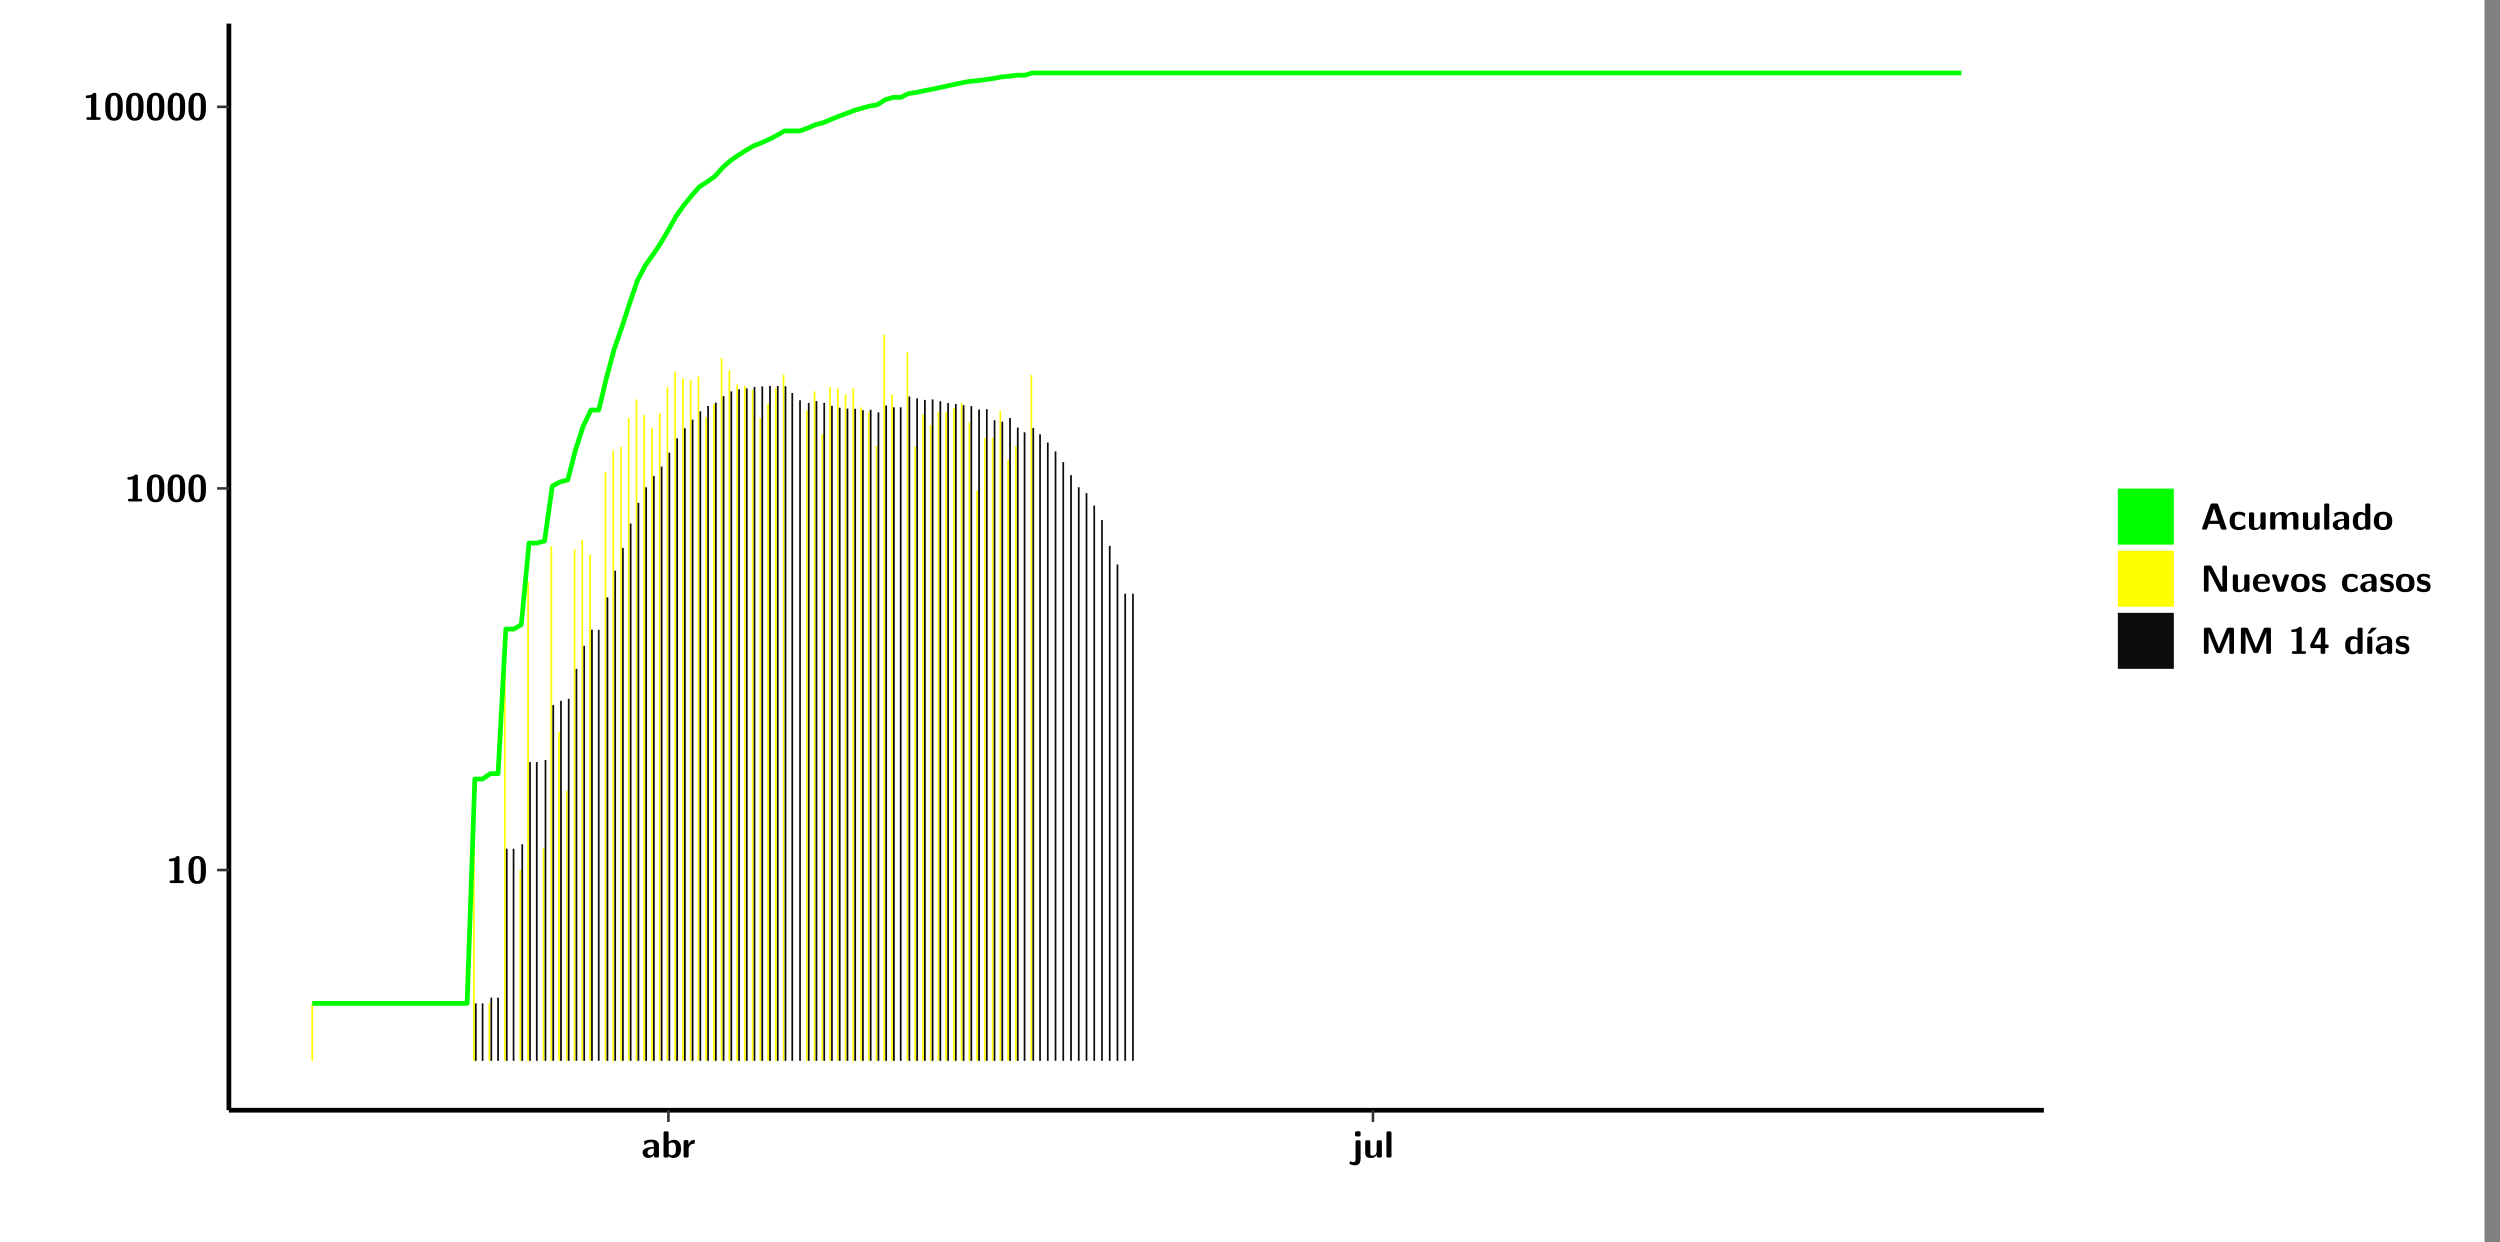 <?xml version="1.0" encoding="UTF-8"?>
<svg xmlns="http://www.w3.org/2000/svg" xmlns:xlink="http://www.w3.org/1999/xlink" width="579.653pt" height="288pt" viewBox="0 0 579.653 288" version="1.1">
<rect x="0" y="0" width="579.653" height="288" fill="#808080" stroke="none"/>
<defs>
<g>
<symbol overflow="visible" id="glyph0-0">
<path style="stroke:none;" d=""/>
</symbol>
<symbol overflow="visible" id="glyph0-1">
<path style="stroke:none;" d="M 3.109 -5.859 C 3.109 -6.016 3.109 -6.281 2.719 -6.281 C 2.547 -6.281 2.516 -6.266 2.406 -6.156 C 2.25 -6.016 1.922 -5.688 1.047 -5.672 C 0.891 -5.672 0.672 -5.609 0.672 -5.359 C 0.672 -5.047 0.969 -5.047 1.094 -5.047 C 1.344 -5.047 1.656 -5.078 1.906 -5.156 L 1.906 -0.625 L 1.234 -0.625 C 1.109 -0.625 0.812 -0.625 0.812 -0.312 C 0.812 0 1.109 0 1.234 0 L 3.719 0 C 3.828 0 4.141 0 4.141 -0.312 C 4.141 -0.625 3.828 -0.625 3.719 -0.625 L 3.109 -0.625 Z M 3.109 -5.859 "/>
</symbol>
<symbol overflow="visible" id="glyph0-2">
<path style="stroke:none;" d="M 4.438 -3 C 4.438 -4.203 4.438 -6.281 2.406 -6.281 C 0.375 -6.281 0.375 -4.219 0.375 -3 C 0.375 -1.812 0.375 0.188 2.406 0.188 C 4.438 0.188 4.438 -1.781 4.438 -3 Z M 2.406 -0.438 C 1.75 -0.438 1.656 -1.25 1.625 -1.484 C 1.562 -1.953 1.562 -2.766 1.562 -3.125 C 1.562 -3.641 1.562 -4.203 1.625 -4.641 C 1.641 -4.875 1.734 -5.641 2.406 -5.641 C 3.047 -5.641 3.156 -4.906 3.188 -4.734 C 3.25 -4.281 3.25 -3.594 3.25 -3.125 C 3.25 -2.625 3.25 -1.953 3.188 -1.469 C 3.156 -1.234 3.062 -0.438 2.406 -0.438 Z M 2.406 -0.438 "/>
</symbol>
<symbol overflow="visible" id="glyph0-3">
<path style="stroke:none;" d="M 4.062 -2.766 C 4.062 -4.156 2.734 -4.156 2.297 -4.156 C 1.891 -4.156 1.453 -4.125 0.859 -3.891 C 0.672 -3.797 0.625 -3.781 0.625 -3.688 C 0.625 -3.625 0.688 -3.109 0.688 -3.047 C 0.703 -2.984 0.75 -2.938 0.812 -2.938 C 0.844 -2.938 0.875 -2.969 0.906 -3 C 1.281 -3.391 1.719 -3.578 2.266 -3.578 C 2.734 -3.578 2.875 -3.297 2.875 -2.781 L 2.875 -2.469 C 2.562 -2.469 0.266 -2.453 0.266 -1.172 C 0.266 -0.547 0.766 0.094 1.531 0.094 C 1.828 0.094 2.484 0.016 2.906 -0.594 L 2.906 -0.422 C 2.906 -0.141 2.969 0 3.328 0 L 3.641 0 C 3.984 0 4.062 -0.109 4.062 -0.422 Z M 2.875 -1.344 C 2.875 -0.531 2.047 -0.531 2.016 -0.531 C 1.641 -0.531 1.406 -0.844 1.406 -1.188 C 1.406 -2.047 2.625 -2.109 2.875 -2.109 Z M 2.875 -1.344 "/>
</symbol>
<symbol overflow="visible" id="glyph0-4">
<path style="stroke:none;" d="M 1.703 -5.656 C 1.703 -5.938 1.641 -6.078 1.281 -6.078 L 0.953 -6.078 C 0.641 -6.078 0.531 -5.984 0.531 -5.656 L 0.531 -0.422 C 0.531 -0.109 0.625 0 0.953 0 L 1.312 0 C 1.453 0 1.719 0 1.734 -0.344 C 2.125 0.094 2.578 0.094 2.719 0.094 C 4.578 0.094 4.578 -1.594 4.578 -2.031 C 4.578 -2.453 4.578 -4.109 2.938 -4.109 C 2.219 -4.109 1.781 -3.703 1.703 -3.625 Z M 1.734 -3.172 C 1.844 -3.281 2.109 -3.484 2.5 -3.484 C 3.391 -3.484 3.391 -2.672 3.391 -2.016 C 3.391 -1.375 3.391 -0.531 2.406 -0.531 C 2.047 -0.531 1.828 -0.75 1.734 -0.875 Z M 1.734 -3.172 "/>
</symbol>
<symbol overflow="visible" id="glyph0-5">
<path style="stroke:none;" d="M 1.703 -2.016 C 1.703 -2.844 2.391 -3.188 2.938 -3.219 C 3.109 -3.234 3.125 -3.234 3.125 -3.469 L 3.125 -3.875 C 3.125 -4.047 3.125 -4.109 2.969 -4.109 C 2.719 -4.109 2.078 -4.031 1.672 -3.078 L 1.656 -3.078 L 1.656 -3.641 C 1.656 -3.922 1.594 -4.062 1.234 -4.062 L 0.953 -4.062 C 0.641 -4.062 0.531 -3.969 0.531 -3.641 L 0.531 -0.422 C 0.531 -0.109 0.625 0 0.953 0 L 1.281 0 C 1.609 0 1.703 -0.109 1.703 -0.422 Z M 1.703 -2.016 "/>
</symbol>
<symbol overflow="visible" id="glyph0-6">
<path style="stroke:none;" d="M 1.969 -5.672 C 1.969 -5.953 1.906 -6.094 1.547 -6.094 L 1.094 -6.094 C 0.766 -6.094 0.672 -5.984 0.672 -5.672 L 0.672 -5.312 C 0.672 -5.031 0.734 -4.891 1.094 -4.891 L 1.547 -4.891 C 1.875 -4.891 1.969 -5 1.969 -5.312 Z M 0.797 0.484 C 0.797 0.703 0.797 1.062 0.25 1.062 C 0.156 1.062 -0.094 1.031 -0.266 0.922 C -0.359 0.875 -0.375 0.875 -0.406 0.875 C -0.484 0.875 -0.5 0.922 -0.547 1.094 C -0.609 1.281 -0.625 1.359 -0.625 1.391 C -0.625 1.547 0.109 1.797 0.656 1.797 C 1.625 1.797 1.969 1.141 1.969 0.281 L 1.969 -3.594 C 1.969 -3.875 1.906 -4.016 1.547 -4.016 L 1.219 -4.016 C 0.891 -4.016 0.797 -3.906 0.797 -3.594 Z M 0.797 0.484 "/>
</symbol>
<symbol overflow="visible" id="glyph0-7">
<path style="stroke:none;" d="M 4.391 -3.594 C 4.391 -3.875 4.328 -4.016 3.969 -4.016 L 3.609 -4.016 C 3.281 -4.016 3.188 -3.906 3.188 -3.594 L 3.188 -1.516 C 3.188 -0.938 2.891 -0.438 2.266 -0.438 C 1.766 -0.438 1.719 -0.562 1.719 -1.031 L 1.719 -3.594 C 1.719 -3.875 1.656 -4.016 1.297 -4.016 L 0.953 -4.016 C 0.625 -4.016 0.531 -3.922 0.531 -3.594 L 0.531 -1.109 C 0.531 -0.172 1.031 0.094 1.953 0.094 C 2.188 0.094 2.812 0.094 3.219 -0.656 L 3.219 -0.422 C 3.219 -0.141 3.281 0 3.641 0 L 3.969 0 C 4.297 0 4.391 -0.109 4.391 -0.422 Z M 4.391 -3.594 "/>
</symbol>
<symbol overflow="visible" id="glyph0-8">
<path style="stroke:none;" d="M 1.703 -5.656 C 1.703 -5.938 1.641 -6.078 1.281 -6.078 L 0.953 -6.078 C 0.641 -6.078 0.531 -5.984 0.531 -5.656 L 0.531 -0.422 C 0.531 -0.109 0.625 0 0.953 0 L 1.281 0 C 1.609 0 1.703 -0.109 1.703 -0.422 Z M 1.703 -5.656 "/>
</symbol>
<symbol overflow="visible" id="glyph0-9">
<path style="stroke:none;" d="M 4.156 -5.703 C 4.031 -6.078 3.766 -6.078 3.594 -6.078 L 2.828 -6.078 C 2.641 -6.078 2.391 -6.078 2.266 -5.703 L 0.406 -0.406 C 0.375 -0.297 0.375 -0.281 0.375 -0.234 C 0.375 0 0.594 0 0.703 0 L 1.031 0 C 1.188 0 1.453 0 1.578 -0.344 L 1.922 -1.328 L 4.344 -1.328 L 4.641 -0.484 C 4.75 -0.172 4.812 0 5.234 0 L 5.703 0 C 5.828 0 6.047 0 6.047 -0.234 C 6.047 -0.281 6.047 -0.297 6 -0.406 Z M 2.812 -3.938 C 2.938 -4.328 3.062 -4.656 3.125 -4.969 L 3.141 -4.969 C 3.188 -4.766 3.188 -4.75 3.25 -4.547 L 4.078 -2.078 L 2.188 -2.078 Z M 2.812 -3.938 "/>
</symbol>
<symbol overflow="visible" id="glyph0-10">
<path style="stroke:none;" d="M 4 -0.438 C 4 -0.531 3.969 -0.938 3.953 -1.047 C 3.953 -1.078 3.938 -1.172 3.844 -1.172 C 3.812 -1.172 3.797 -1.172 3.703 -1.078 C 3.562 -0.953 3.141 -0.594 2.422 -0.594 C 1.516 -0.594 1.516 -1.469 1.516 -2.031 C 1.516 -2.75 1.562 -3.484 2.453 -3.484 C 3.031 -3.484 3.266 -3.344 3.578 -3.078 C 3.688 -2.984 3.703 -2.984 3.734 -2.984 C 3.828 -2.984 3.844 -3.062 3.844 -3.094 C 3.859 -3.172 3.953 -3.656 3.953 -3.703 C 3.953 -3.781 3.891 -3.812 3.75 -3.891 C 3.328 -4.078 3.062 -4.156 2.453 -4.156 C 1.141 -4.156 0.328 -3.547 0.328 -2.016 C 0.328 -0.562 1.078 0.094 2.406 0.094 C 2.641 0.094 3.172 0.094 3.75 -0.203 C 4 -0.344 4 -0.344 4 -0.438 Z M 4 -0.438 "/>
</symbol>
<symbol overflow="visible" id="glyph0-11">
<path style="stroke:none;" d="M 7.062 -2.844 C 7.062 -3.75 6.672 -4.109 5.781 -4.109 C 5.156 -4.109 4.688 -3.828 4.359 -3.25 C 4.219 -4.078 3.484 -4.109 3.109 -4.109 C 2.938 -4.109 2.578 -4.109 2.188 -3.828 C 1.906 -3.625 1.734 -3.344 1.672 -3.203 L 1.672 -3.641 C 1.672 -3.922 1.609 -4.062 1.25 -4.062 L 0.953 -4.062 C 0.625 -4.062 0.531 -3.969 0.531 -3.641 L 0.531 -0.422 C 0.531 -0.109 0.625 0 0.953 0 L 1.297 0 C 1.625 0 1.719 -0.109 1.719 -0.422 L 1.719 -2.359 C 1.719 -3.141 2.25 -3.484 2.688 -3.484 C 3.109 -3.484 3.203 -3.297 3.203 -2.828 L 3.203 -0.422 C 3.203 -0.109 3.297 0 3.625 0 L 3.969 0 C 4.297 0 4.391 -0.109 4.391 -0.422 L 4.391 -2.359 C 4.391 -3.141 4.922 -3.484 5.359 -3.484 C 5.781 -3.484 5.875 -3.297 5.875 -2.828 L 5.875 -0.422 C 5.875 -0.109 5.969 0 6.297 0 L 6.641 0 C 6.984 0 7.062 -0.109 7.062 -0.422 Z M 7.062 -2.844 "/>
</symbol>
<symbol overflow="visible" id="glyph0-12">
<path style="stroke:none;" d="M 4.375 -5.656 C 4.375 -5.938 4.312 -6.078 3.953 -6.078 L 3.625 -6.078 C 3.297 -6.078 3.203 -5.969 3.203 -5.656 L 3.203 -3.672 C 2.812 -4.047 2.375 -4.109 2.109 -4.109 C 0.328 -4.109 0.328 -2.422 0.328 -2 C 0.328 -1.594 0.328 0.094 2.062 0.094 C 2.422 0.094 2.812 -0.016 3.188 -0.406 C 3.188 -0.094 3.297 0 3.609 0 L 3.953 0 C 4.281 0 4.375 -0.109 4.375 -0.422 Z M 3.188 -1.094 C 3.188 -0.953 3.188 -0.875 2.922 -0.688 C 2.703 -0.547 2.5 -0.531 2.406 -0.531 C 1.516 -0.531 1.516 -1.344 1.516 -2 C 1.516 -2.656 1.516 -3.484 2.5 -3.484 C 2.75 -3.484 2.984 -3.391 3.188 -3.203 Z M 3.188 -1.094 "/>
</symbol>
<symbol overflow="visible" id="glyph0-13">
<path style="stroke:none;" d="M 4.547 -1.969 C 4.547 -3.406 3.844 -4.156 2.406 -4.156 C 0.953 -4.156 0.266 -3.391 0.266 -1.969 C 0.266 -0.547 1.031 0.094 2.406 0.094 C 3.781 0.094 4.547 -0.531 4.547 -1.969 Z M 2.406 -0.594 C 1.469 -0.594 1.469 -1.375 1.469 -2.078 C 1.469 -2.75 1.469 -3.531 2.406 -3.531 C 3.344 -3.531 3.344 -2.766 3.344 -2.078 C 3.344 -1.391 3.344 -0.594 2.406 -0.594 Z M 2.406 -0.594 "/>
</symbol>
<symbol overflow="visible" id="glyph0-14">
<path style="stroke:none;" d="M 2.656 -5.734 C 2.469 -6.078 2.203 -6.078 2.031 -6.078 L 1.219 -6.078 C 0.906 -6.078 0.797 -5.984 0.797 -5.656 L 0.797 -0.422 C 0.797 -0.109 0.891 0 1.219 0 L 1.453 0 C 1.781 0 1.875 -0.109 1.875 -0.422 L 1.875 -5.016 L 1.891 -5.016 L 4.297 -0.344 C 4.484 0 4.75 0 4.922 0 L 5.734 0 C 6.062 0 6.156 -0.109 6.156 -0.422 L 6.156 -5.656 C 6.156 -5.938 6.094 -6.078 5.734 -6.078 L 5.5 -6.078 C 5.156 -6.078 5.078 -5.969 5.078 -5.656 L 5.078 -1.062 L 5.062 -1.062 Z M 2.656 -5.734 "/>
</symbol>
<symbol overflow="visible" id="glyph0-15">
<path style="stroke:none;" d="M 3.781 -1.875 C 3.984 -1.875 4.203 -1.891 4.203 -2.281 C 4.203 -3.406 3.672 -4.156 2.359 -4.156 C 0.969 -4.156 0.266 -3.375 0.266 -2.047 C 0.266 -0.609 1.109 0.094 2.484 0.094 C 2.812 0.094 3.312 0.047 3.891 -0.234 C 4.078 -0.328 4.141 -0.359 4.141 -0.469 C 4.141 -0.531 4.125 -0.781 4.109 -0.844 C 4.078 -1.125 4.062 -1.125 3.984 -1.125 C 3.953 -1.125 3.938 -1.125 3.844 -1.047 C 3.328 -0.594 2.797 -0.531 2.516 -0.531 C 1.531 -0.531 1.422 -1.312 1.391 -1.875 Z M 1.406 -2.344 C 1.422 -2.875 1.609 -3.531 2.359 -3.531 C 3.062 -3.531 3.203 -3.031 3.219 -2.344 Z M 1.406 -2.344 "/>
</symbol>
<symbol overflow="visible" id="glyph0-16">
<path style="stroke:none;" d="M 4.109 -3.609 C 4.141 -3.719 4.141 -3.75 4.141 -3.766 C 4.141 -4.016 3.922 -4.016 3.797 -4.016 L 3.609 -4.016 C 3.25 -4.016 3.141 -3.891 3.062 -3.641 L 2.203 -0.984 L 1.328 -3.641 C 1.266 -3.828 1.203 -4.016 0.781 -4.016 L 0.578 -4.016 C 0.453 -4.016 0.234 -4.016 0.234 -3.766 C 0.234 -3.75 0.234 -3.719 0.266 -3.609 L 1.312 -0.375 C 1.438 0 1.703 0 1.859 0 L 2.5 0 C 2.672 0 2.938 0 3.062 -0.375 Z M 4.109 -3.609 "/>
</symbol>
<symbol overflow="visible" id="glyph0-17">
<path style="stroke:none;" d="M 3.469 -1.234 C 3.469 -1.734 3.203 -2.031 3.047 -2.172 C 2.703 -2.484 2.391 -2.547 2.031 -2.609 C 1.547 -2.703 1.188 -2.766 1.188 -3.109 C 1.188 -3.469 1.484 -3.547 1.828 -3.547 C 2.406 -3.547 2.719 -3.328 2.953 -3.125 C 3.047 -3.047 3.062 -3.047 3.094 -3.047 C 3.188 -3.047 3.203 -3.125 3.203 -3.156 C 3.219 -3.219 3.312 -3.719 3.312 -3.766 C 3.312 -3.906 2.844 -4.031 2.75 -4.062 C 2.406 -4.156 2.125 -4.156 1.891 -4.156 C 1.5 -4.156 0.328 -4.156 0.328 -2.906 C 0.328 -2.484 0.516 -2.219 0.75 -2 C 1.062 -1.734 1.406 -1.672 1.906 -1.562 C 2.156 -1.531 2.609 -1.453 2.609 -1.062 C 2.609 -0.656 2.266 -0.594 1.922 -0.594 C 1.531 -0.594 1.047 -0.703 0.625 -1.188 C 0.594 -1.234 0.562 -1.266 0.516 -1.266 C 0.422 -1.266 0.406 -1.188 0.391 -1.125 C 0.375 -1.016 0.266 -0.516 0.266 -0.422 C 0.266 -0.266 0.922 -0.062 0.922 -0.047 C 1.406 0.094 1.766 0.094 1.922 0.094 C 2.359 0.094 3.469 0.062 3.469 -1.234 Z M 3.469 -1.234 "/>
</symbol>
<symbol overflow="visible" id="glyph0-18">
<path style="stroke:none;" d="M 4.859 -2.859 C 4.688 -2.422 4.359 -1.609 4.281 -1.312 C 4.203 -1.625 3.844 -2.484 3.656 -2.953 L 2.531 -5.719 C 2.391 -6.078 2.109 -6.078 1.953 -6.078 L 1.219 -6.078 C 0.906 -6.078 0.797 -5.984 0.797 -5.656 L 0.797 -0.422 C 0.797 -0.109 0.891 0 1.219 0 L 1.453 0 C 1.781 0 1.875 -0.109 1.875 -0.422 L 1.875 -4.953 L 1.891 -4.953 C 1.984 -4.562 2.375 -3.578 2.578 -3.062 L 3.609 -0.562 C 3.766 -0.188 3.969 -0.188 4.266 -0.188 C 4.562 -0.188 4.781 -0.188 4.938 -0.562 L 6.062 -3.328 C 6.141 -3.531 6.625 -4.719 6.672 -4.953 L 6.688 -4.953 L 6.688 -0.422 C 6.688 -0.141 6.75 0 7.109 0 L 7.344 0 C 7.672 0 7.766 -0.109 7.766 -0.422 L 7.766 -5.656 C 7.766 -5.938 7.703 -6.078 7.344 -6.078 L 6.609 -6.078 C 6.391 -6.078 6.172 -6.062 6.016 -5.703 Z M 4.859 -2.859 "/>
</symbol>
<symbol overflow="visible" id="glyph0-19">
<path style="stroke:none;" d="M 0.344 -2.297 C 0.266 -2.172 0.266 -2.141 0.266 -1.984 L 0.266 -1.766 C 0.266 -1.484 0.328 -1.344 0.688 -1.344 L 2.672 -1.344 L 2.672 -0.422 C 2.672 -0.141 2.719 0 3.078 0 L 3.328 0 C 3.656 0 3.75 -0.109 3.75 -0.422 L 3.75 -1.344 L 4.125 -1.344 C 4.391 -1.344 4.547 -1.406 4.547 -1.75 C 4.547 -2.078 4.422 -2.172 4.125 -2.172 L 3.75 -2.172 L 3.75 -5.656 C 3.75 -5.984 3.656 -6.078 3.328 -6.078 L 2.688 -6.078 C 2.531 -6.078 2.391 -6.078 2.281 -5.875 Z M 1.188 -2.172 C 2.578 -4.75 2.672 -5.016 2.703 -5.156 L 2.719 -5.156 L 2.719 -2.172 Z M 1.188 -2.172 "/>
</symbol>
<symbol overflow="visible" id="glyph0-20">
<path style="stroke:none;" d="M 3.906 -5.844 C 3.953 -5.875 4 -5.922 4 -5.969 C 4 -6.078 3.906 -6.078 3.766 -6.078 L 3.047 -6.078 C 2.875 -6.078 2.859 -6.078 2.781 -5.984 L 2.031 -4.953 C 1.953 -4.859 1.953 -4.844 1.953 -4.828 C 1.953 -4.703 2.047 -4.703 2.188 -4.703 L 2.516 -4.703 Z M 3.906 -5.844 "/>
</symbol>
<symbol overflow="visible" id="glyph0-21">
<path style="stroke:none;" d="M 1.703 -3.594 C 1.703 -3.875 1.641 -4.016 1.281 -4.016 L 0.953 -4.016 C 0.641 -4.016 0.531 -3.922 0.531 -3.594 L 0.531 -0.422 C 0.531 -0.109 0.625 0 0.953 0 L 1.281 0 C 1.609 0 1.703 -0.109 1.703 -0.422 Z M 1.703 -3.594 "/>
</symbol>
</g>
<clipPath id="clip1">
  <path d="M 0 0 L 576.008 0 L 576.008 288 L 0 288 Z M 0 0 "/>
</clipPath>
<clipPath id="clip2">
  <path d="M 53.07 5.477 L 473.898 5.477 L 473.898 257.414 L 53.07 257.414 Z M 53.07 5.477 "/>
</clipPath>
</defs>
<g id="surface1">
<g clip-path="url(#clip1)" clip-rule="nonzero">
<path style="fill-rule:nonzero;fill:rgb(100%,100%,100%);fill-opacity:1;stroke-width:0.598;stroke-linecap:round;stroke-linejoin:round;stroke:rgb(100%,100%,100%);stroke-opacity:1;stroke-miterlimit:10;" d="M 0 0 L 0 288.004 L 576.008 288.004 L 576.008 0 Z M 0 0 " transform="matrix(1,0,0,-1,0,288)"/>
</g>
<g clip-path="url(#clip2)" clip-rule="nonzero">
<path style=" stroke:none;fill-rule:nonzero;fill:rgb(100%,100%,100%);fill-opacity:1;" d="M 53.07 257.414 L 53.07 5.477 L 473.898 5.477 L 473.898 257.414 Z M 53.07 257.414 "/>
</g>
<path style=" stroke:none;fill-rule:nonzero;fill:rgb(100%,100%,0%);fill-opacity:1;" d="M 72.199 245.969 L 72.199 232.648 L 72.598 232.648 L 72.598 245.969 Z M 72.199 245.969 "/>
<path style=" stroke:none;fill-rule:nonzero;fill:rgb(100%,100%,0%);fill-opacity:1;" d="M 109.672 245.969 L 109.672 181.945 L 110.078 181.945 L 110.078 245.969 Z M 109.672 245.969 "/>
<path style=" stroke:none;fill-rule:nonzero;fill:rgb(4.999%,4.999%,4.999%);fill-opacity:1;" d="M 110.117 245.969 L 110.117 232.648 L 110.527 232.648 L 110.527 245.969 Z M 110.117 245.969 "/>
<path style=" stroke:none;fill-rule:nonzero;fill:rgb(4.999%,4.999%,4.999%);fill-opacity:1;" d="M 111.691 245.969 L 111.691 232.648 L 112.09 232.648 L 112.09 245.969 Z M 111.691 245.969 "/>
<path style=" stroke:none;fill-rule:nonzero;fill:rgb(100%,100%,0%);fill-opacity:1;" d="M 113.266 245.969 L 113.266 232.648 L 113.664 232.648 L 113.664 245.969 Z M 113.266 245.969 "/>
<path style=" stroke:none;fill-rule:nonzero;fill:rgb(4.999%,4.999%,4.999%);fill-opacity:1;" d="M 113.715 245.969 L 113.715 231.32 L 114.113 231.32 L 114.113 245.969 Z M 113.715 245.969 "/>
<path style=" stroke:none;fill-rule:nonzero;fill:rgb(4.999%,4.999%,4.999%);fill-opacity:1;" d="M 115.277 245.969 L 115.277 231.32 L 115.688 231.32 L 115.688 245.969 Z M 115.277 245.969 "/>
<path style=" stroke:none;fill-rule:nonzero;fill:rgb(100%,100%,0%);fill-opacity:1;" d="M 116.852 245.969 L 116.852 149.566 L 117.25 149.566 L 117.25 245.969 Z M 116.852 245.969 "/>
<path style=" stroke:none;fill-rule:nonzero;fill:rgb(4.999%,4.999%,4.999%);fill-opacity:1;" d="M 117.301 245.969 L 117.301 196.789 L 117.699 196.789 L 117.699 245.969 Z M 117.301 245.969 "/>
<path style=" stroke:none;fill-rule:nonzero;fill:rgb(4.999%,4.999%,4.999%);fill-opacity:1;" d="M 118.875 245.969 L 118.875 196.789 L 119.273 196.789 L 119.273 245.969 Z M 118.875 245.969 "/>
<path style=" stroke:none;fill-rule:nonzero;fill:rgb(100%,100%,0%);fill-opacity:1;" d="M 120.441 245.969 L 120.441 201.723 L 120.848 201.723 L 120.848 245.969 Z M 120.441 245.969 "/>
<path style=" stroke:none;fill-rule:nonzero;fill:rgb(4.999%,4.999%,4.999%);fill-opacity:1;" d="M 120.887 245.969 L 120.887 195.754 L 121.297 195.754 L 121.297 245.969 Z M 120.887 245.969 "/>
<path style=" stroke:none;fill-rule:nonzero;fill:rgb(100%,100%,0%);fill-opacity:1;" d="M 122.234 245.969 L 122.234 134.902 L 122.641 134.902 L 122.641 245.969 Z M 122.234 245.969 "/>
<path style=" stroke:none;fill-rule:nonzero;fill:rgb(4.999%,4.999%,4.999%);fill-opacity:1;" d="M 122.691 245.969 L 122.691 176.695 L 123.09 176.695 L 123.09 245.969 Z M 122.691 245.969 "/>
<path style=" stroke:none;fill-rule:nonzero;fill:rgb(4.999%,4.999%,4.999%);fill-opacity:1;" d="M 124.254 245.969 L 124.254 176.695 L 124.664 176.695 L 124.664 245.969 Z M 124.254 245.969 "/>
<path style=" stroke:none;fill-rule:nonzero;fill:rgb(100%,100%,0%);fill-opacity:1;" d="M 125.828 245.969 L 125.828 196.68 L 126.227 196.68 L 126.227 245.969 Z M 125.828 245.969 "/>
<path style=" stroke:none;fill-rule:nonzero;fill:rgb(4.999%,4.999%,4.999%);fill-opacity:1;" d="M 126.277 245.969 L 126.277 176.219 L 126.676 176.219 L 126.676 245.969 Z M 126.277 245.969 "/>
<path style=" stroke:none;fill-rule:nonzero;fill:rgb(100%,100%,0%);fill-opacity:1;" d="M 127.625 245.969 L 127.625 126.645 L 128.031 126.645 L 128.031 245.969 Z M 127.625 245.969 "/>
<path style=" stroke:none;fill-rule:nonzero;fill:rgb(4.999%,4.999%,4.999%);fill-opacity:1;" d="M 128.07 245.969 L 128.07 163.457 L 128.48 163.457 L 128.48 245.969 Z M 128.07 245.969 "/>
<path style=" stroke:none;fill-rule:nonzero;fill:rgb(100%,100%,0%);fill-opacity:1;" d="M 129.418 245.969 L 129.418 169.684 L 129.824 169.684 L 129.824 245.969 Z M 129.418 245.969 "/>
<path style=" stroke:none;fill-rule:nonzero;fill:rgb(4.999%,4.999%,4.999%);fill-opacity:1;" d="M 129.863 245.969 L 129.863 162.488 L 130.273 162.488 L 130.273 245.969 Z M 129.863 245.969 "/>
<path style=" stroke:none;fill-rule:nonzero;fill:rgb(100%,100%,0%);fill-opacity:1;" d="M 131.211 245.969 L 131.211 183.371 L 131.617 183.371 L 131.617 245.969 Z M 131.211 245.969 "/>
<path style=" stroke:none;fill-rule:nonzero;fill:rgb(4.999%,4.999%,4.999%);fill-opacity:1;" d="M 131.656 245.969 L 131.656 162.031 L 132.066 162.031 L 132.066 245.969 Z M 131.656 245.969 "/>
<path style=" stroke:none;fill-rule:nonzero;fill:rgb(100%,100%,0%);fill-opacity:1;" d="M 133.012 245.969 L 133.012 127.309 L 133.41 127.309 L 133.41 245.969 Z M 133.012 245.969 "/>
<path style=" stroke:none;fill-rule:nonzero;fill:rgb(4.999%,4.999%,4.999%);fill-opacity:1;" d="M 133.461 245.969 L 133.461 155.086 L 133.859 155.086 L 133.859 245.969 Z M 133.461 245.969 "/>
<path style=" stroke:none;fill-rule:nonzero;fill:rgb(100%,100%,0%);fill-opacity:1;" d="M 134.805 245.969 L 134.805 125.188 L 135.203 125.188 L 135.203 245.969 Z M 134.805 245.969 "/>
<path style=" stroke:none;fill-rule:nonzero;fill:rgb(4.999%,4.999%,4.999%);fill-opacity:1;" d="M 135.254 245.969 L 135.254 149.738 L 135.652 149.738 L 135.652 245.969 Z M 135.254 245.969 "/>
<path style=" stroke:none;fill-rule:nonzero;fill:rgb(100%,100%,0%);fill-opacity:1;" d="M 136.598 245.969 L 136.598 128.586 L 137.008 128.586 L 137.008 245.969 Z M 136.598 245.969 "/>
<path style=" stroke:none;fill-rule:nonzero;fill:rgb(4.999%,4.999%,4.999%);fill-opacity:1;" d="M 137.047 245.969 L 137.047 146 L 137.457 146 L 137.457 245.969 Z M 137.047 245.969 "/>
<path style=" stroke:none;fill-rule:nonzero;fill:rgb(4.999%,4.999%,4.999%);fill-opacity:1;" d="M 138.621 245.969 L 138.621 146.02 L 139.02 146.02 L 139.02 245.969 Z M 138.621 245.969 "/>
<path style=" stroke:none;fill-rule:nonzero;fill:rgb(100%,100%,0%);fill-opacity:1;" d="M 140.188 245.969 L 140.188 109.438 L 140.594 109.438 L 140.594 245.969 Z M 140.188 245.969 "/>
<path style=" stroke:none;fill-rule:nonzero;fill:rgb(4.999%,4.999%,4.999%);fill-opacity:1;" d="M 140.633 245.969 L 140.633 138.488 L 141.043 138.488 L 141.043 245.969 Z M 140.633 245.969 "/>
<path style=" stroke:none;fill-rule:nonzero;fill:rgb(100%,100%,0%);fill-opacity:1;" d="M 141.988 245.969 L 141.988 104.547 L 142.387 104.547 L 142.387 245.969 Z M 141.988 245.969 "/>
<path style=" stroke:none;fill-rule:nonzero;fill:rgb(4.999%,4.999%,4.999%);fill-opacity:1;" d="M 142.438 245.969 L 142.438 132.332 L 142.836 132.332 L 142.836 245.969 Z M 142.438 245.969 "/>
<path style=" stroke:none;fill-rule:nonzero;fill:rgb(100%,100%,0%);fill-opacity:1;" d="M 143.781 245.969 L 143.781 103.648 L 144.18 103.648 L 144.18 245.969 Z M 143.781 245.969 "/>
<path style=" stroke:none;fill-rule:nonzero;fill:rgb(4.999%,4.999%,4.999%);fill-opacity:1;" d="M 144.23 245.969 L 144.23 127.031 L 144.629 127.031 L 144.629 245.969 Z M 144.23 245.969 "/>
<path style=" stroke:none;fill-rule:nonzero;fill:rgb(100%,100%,0%);fill-opacity:1;" d="M 145.574 245.969 L 145.574 96.895 L 145.973 96.895 L 145.973 245.969 Z M 145.574 245.969 "/>
<path style=" stroke:none;fill-rule:nonzero;fill:rgb(4.999%,4.999%,4.999%);fill-opacity:1;" d="M 146.023 245.969 L 146.023 121.383 L 146.422 121.383 L 146.422 245.969 Z M 146.023 245.969 "/>
<path style=" stroke:none;fill-rule:nonzero;fill:rgb(100%,100%,0%);fill-opacity:1;" d="M 147.371 245.969 L 147.371 92.602 L 147.777 92.602 L 147.777 245.969 Z M 147.371 245.969 "/>
<path style=" stroke:none;fill-rule:nonzero;fill:rgb(4.999%,4.999%,4.999%);fill-opacity:1;" d="M 147.816 245.969 L 147.816 116.582 L 148.227 116.582 L 148.227 245.969 Z M 147.816 245.969 "/>
<path style=" stroke:none;fill-rule:nonzero;fill:rgb(100%,100%,0%);fill-opacity:1;" d="M 149.164 245.969 L 149.164 96.238 L 149.57 96.238 L 149.57 245.969 Z M 149.164 245.969 "/>
<path style=" stroke:none;fill-rule:nonzero;fill:rgb(4.999%,4.999%,4.999%);fill-opacity:1;" d="M 149.609 245.969 L 149.609 112.984 L 150.02 112.984 L 150.02 245.969 Z M 149.609 245.969 "/>
<path style=" stroke:none;fill-rule:nonzero;fill:rgb(100%,100%,0%);fill-opacity:1;" d="M 150.957 245.969 L 150.957 99.254 L 151.363 99.254 L 151.363 245.969 Z M 150.957 245.969 "/>
<path style=" stroke:none;fill-rule:nonzero;fill:rgb(4.999%,4.999%,4.999%);fill-opacity:1;" d="M 151.414 245.969 L 151.414 110.383 L 151.812 110.383 L 151.812 245.969 Z M 151.414 245.969 "/>
<path style=" stroke:none;fill-rule:nonzero;fill:rgb(100%,100%,0%);fill-opacity:1;" d="M 152.758 245.969 L 152.758 95.797 L 153.156 95.797 L 153.156 245.969 Z M 152.758 245.969 "/>
<path style=" stroke:none;fill-rule:nonzero;fill:rgb(4.999%,4.999%,4.999%);fill-opacity:1;" d="M 153.207 245.969 L 153.207 108.172 L 153.605 108.172 L 153.605 245.969 Z M 153.207 245.969 "/>
<path style=" stroke:none;fill-rule:nonzero;fill:rgb(100%,100%,0%);fill-opacity:1;" d="M 154.551 245.969 L 154.551 89.801 L 154.949 89.801 L 154.949 245.969 Z M 154.551 245.969 "/>
<path style=" stroke:none;fill-rule:nonzero;fill:rgb(4.999%,4.999%,4.999%);fill-opacity:1;" d="M 155 245.969 L 155 104.945 L 155.398 104.945 L 155.398 245.969 Z M 155 245.969 "/>
<path style=" stroke:none;fill-rule:nonzero;fill:rgb(100%,100%,0%);fill-opacity:1;" d="M 156.348 245.969 L 156.348 86.156 L 156.754 86.156 L 156.754 245.969 Z M 156.348 245.969 "/>
<path style=" stroke:none;fill-rule:nonzero;fill:rgb(4.999%,4.999%,4.999%);fill-opacity:1;" d="M 156.793 245.969 L 156.793 101.625 L 157.203 101.625 L 157.203 245.969 Z M 156.793 245.969 "/>
<path style=" stroke:none;fill-rule:nonzero;fill:rgb(100%,100%,0%);fill-opacity:1;" d="M 158.141 245.969 L 158.141 87.75 L 158.547 87.75 L 158.547 245.969 Z M 158.141 245.969 "/>
<path style=" stroke:none;fill-rule:nonzero;fill:rgb(4.999%,4.999%,4.999%);fill-opacity:1;" d="M 158.586 245.969 L 158.586 99.305 L 158.996 99.305 L 158.996 245.969 Z M 158.586 245.969 "/>
<path style=" stroke:none;fill-rule:nonzero;fill:rgb(100%,100%,0%);fill-opacity:1;" d="M 159.934 245.969 L 159.934 88.078 L 160.34 88.078 L 160.34 245.969 Z M 159.934 245.969 "/>
<path style=" stroke:none;fill-rule:nonzero;fill:rgb(4.999%,4.999%,4.999%);fill-opacity:1;" d="M 160.379 245.969 L 160.379 97.301 L 160.789 97.301 L 160.789 245.969 Z M 160.379 245.969 "/>
<path style=" stroke:none;fill-rule:nonzero;fill:rgb(100%,100%,0%);fill-opacity:1;" d="M 161.734 245.969 L 161.734 87.289 L 162.133 87.289 L 162.133 245.969 Z M 161.734 245.969 "/>
<path style=" stroke:none;fill-rule:nonzero;fill:rgb(4.999%,4.999%,4.999%);fill-opacity:1;" d="M 162.184 245.969 L 162.184 95.371 L 162.582 95.371 L 162.582 245.969 Z M 162.184 245.969 "/>
<path style=" stroke:none;fill-rule:nonzero;fill:rgb(100%,100%,0%);fill-opacity:1;" d="M 163.527 245.969 L 163.527 96.773 L 163.926 96.773 L 163.926 245.969 Z M 163.527 245.969 "/>
<path style=" stroke:none;fill-rule:nonzero;fill:rgb(4.999%,4.999%,4.999%);fill-opacity:1;" d="M 163.977 245.969 L 163.977 94.133 L 164.375 94.133 L 164.375 245.969 Z M 163.977 245.969 "/>
<path style=" stroke:none;fill-rule:nonzero;fill:rgb(100%,100%,0%);fill-opacity:1;" d="M 165.32 245.969 L 165.32 93.668 L 165.73 93.668 L 165.73 245.969 Z M 165.32 245.969 "/>
<path style=" stroke:none;fill-rule:nonzero;fill:rgb(4.999%,4.999%,4.999%);fill-opacity:1;" d="M 165.77 245.969 L 165.77 93.355 L 166.18 93.355 L 166.18 245.969 Z M 165.77 245.969 "/>
<path style=" stroke:none;fill-rule:nonzero;fill:rgb(100%,100%,0%);fill-opacity:1;" d="M 167.117 245.969 L 167.117 83.055 L 167.523 83.055 L 167.523 245.969 Z M 167.117 245.969 "/>
<path style=" stroke:none;fill-rule:nonzero;fill:rgb(4.999%,4.999%,4.999%);fill-opacity:1;" d="M 167.562 245.969 L 167.562 91.844 L 167.973 91.844 L 167.973 245.969 Z M 167.562 245.969 "/>
<path style=" stroke:none;fill-rule:nonzero;fill:rgb(100%,100%,0%);fill-opacity:1;" d="M 168.91 245.969 L 168.91 85.934 L 169.316 85.934 L 169.316 245.969 Z M 168.91 245.969 "/>
<path style=" stroke:none;fill-rule:nonzero;fill:rgb(4.999%,4.999%,4.999%);fill-opacity:1;" d="M 169.355 245.969 L 169.355 90.746 L 169.766 90.746 L 169.766 245.969 Z M 169.355 245.969 "/>
<path style=" stroke:none;fill-rule:nonzero;fill:rgb(100%,100%,0%);fill-opacity:1;" d="M 170.711 245.969 L 170.711 89.164 L 171.109 89.164 L 171.109 245.969 Z M 170.711 245.969 "/>
<path style=" stroke:none;fill-rule:nonzero;fill:rgb(4.999%,4.999%,4.999%);fill-opacity:1;" d="M 171.16 245.969 L 171.16 90.258 L 171.559 90.258 L 171.559 245.969 Z M 171.16 245.969 "/>
<path style=" stroke:none;fill-rule:nonzero;fill:rgb(100%,100%,0%);fill-opacity:1;" d="M 172.504 245.969 L 172.504 89.5 L 172.902 89.5 L 172.902 245.969 Z M 172.504 245.969 "/>
<path style=" stroke:none;fill-rule:nonzero;fill:rgb(4.999%,4.999%,4.999%);fill-opacity:1;" d="M 172.953 245.969 L 172.953 90.051 L 173.352 90.051 L 173.352 245.969 Z M 172.953 245.969 "/>
<path style=" stroke:none;fill-rule:nonzero;fill:rgb(100%,100%,0%);fill-opacity:1;" d="M 174.297 245.969 L 174.297 90.41 L 174.695 90.41 L 174.695 245.969 Z M 174.297 245.969 "/>
<path style=" stroke:none;fill-rule:nonzero;fill:rgb(4.999%,4.999%,4.999%);fill-opacity:1;" d="M 174.746 245.969 L 174.746 89.699 L 175.145 89.699 L 175.145 245.969 Z M 174.746 245.969 "/>
<path style=" stroke:none;fill-rule:nonzero;fill:rgb(100%,100%,0%);fill-opacity:1;" d="M 176.094 245.969 L 176.094 96.945 L 176.5 96.945 L 176.5 245.969 Z M 176.094 245.969 "/>
<path style=" stroke:none;fill-rule:nonzero;fill:rgb(4.999%,4.999%,4.999%);fill-opacity:1;" d="M 176.539 245.969 L 176.539 89.59 L 176.949 89.59 L 176.949 245.969 Z M 176.539 245.969 "/>
<path style=" stroke:none;fill-rule:nonzero;fill:rgb(100%,100%,0%);fill-opacity:1;" d="M 177.887 245.969 L 177.887 93.625 L 178.293 93.625 L 178.293 245.969 Z M 177.887 245.969 "/>
<path style=" stroke:none;fill-rule:nonzero;fill:rgb(4.999%,4.999%,4.999%);fill-opacity:1;" d="M 178.332 245.969 L 178.332 89.473 L 178.742 89.473 L 178.742 245.969 Z M 178.332 245.969 "/>
<path style=" stroke:none;fill-rule:nonzero;fill:rgb(100%,100%,0%);fill-opacity:1;" d="M 179.68 245.969 L 179.68 90.02 L 180.086 90.02 L 180.086 245.969 Z M 179.68 245.969 "/>
<path style=" stroke:none;fill-rule:nonzero;fill:rgb(4.999%,4.999%,4.999%);fill-opacity:1;" d="M 180.137 245.969 L 180.137 89.492 L 180.535 89.492 L 180.535 245.969 Z M 180.137 245.969 "/>
<path style=" stroke:none;fill-rule:nonzero;fill:rgb(100%,100%,0%);fill-opacity:1;" d="M 181.48 245.969 L 181.48 86.883 L 181.879 86.883 L 181.879 245.969 Z M 181.48 245.969 "/>
<path style=" stroke:none;fill-rule:nonzero;fill:rgb(4.999%,4.999%,4.999%);fill-opacity:1;" d="M 181.93 245.969 L 181.93 89.551 L 182.328 89.551 L 182.328 245.969 Z M 181.93 245.969 "/>
<path style=" stroke:none;fill-rule:nonzero;fill:rgb(4.999%,4.999%,4.999%);fill-opacity:1;" d="M 183.496 245.969 L 183.496 91.117 L 183.902 91.117 L 183.902 245.969 Z M 183.496 245.969 "/>
<path style=" stroke:none;fill-rule:nonzero;fill:rgb(4.999%,4.999%,4.999%);fill-opacity:1;" d="M 185.297 245.969 L 185.297 92.801 L 185.695 92.801 L 185.695 245.969 Z M 185.297 245.969 "/>
<path style=" stroke:none;fill-rule:nonzero;fill:rgb(100%,100%,0%);fill-opacity:1;" d="M 186.863 245.969 L 186.863 95.18 L 187.27 95.18 L 187.27 245.969 Z M 186.863 245.969 "/>
<path style=" stroke:none;fill-rule:nonzero;fill:rgb(4.999%,4.999%,4.999%);fill-opacity:1;" d="M 187.309 245.969 L 187.309 93.426 L 187.719 93.426 L 187.719 245.969 Z M 187.309 245.969 "/>
<path style=" stroke:none;fill-rule:nonzero;fill:rgb(100%,100%,0%);fill-opacity:1;" d="M 188.656 245.969 L 188.656 90.719 L 189.062 90.719 L 189.062 245.969 Z M 188.656 245.969 "/>
<path style=" stroke:none;fill-rule:nonzero;fill:rgb(4.999%,4.999%,4.999%);fill-opacity:1;" d="M 189.102 245.969 L 189.102 93 L 189.512 93 L 189.512 245.969 Z M 189.102 245.969 "/>
<path style=" stroke:none;fill-rule:nonzero;fill:rgb(100%,100%,0%);fill-opacity:1;" d="M 190.457 245.969 L 190.457 100.641 L 190.855 100.641 L 190.855 245.969 Z M 190.457 245.969 "/>
<path style=" stroke:none;fill-rule:nonzero;fill:rgb(4.999%,4.999%,4.999%);fill-opacity:1;" d="M 190.906 245.969 L 190.906 93.406 L 191.305 93.406 L 191.305 245.969 Z M 190.906 245.969 "/>
<path style=" stroke:none;fill-rule:nonzero;fill:rgb(100%,100%,0%);fill-opacity:1;" d="M 192.25 245.969 L 192.25 89.73 L 192.648 89.73 L 192.648 245.969 Z M 192.25 245.969 "/>
<path style=" stroke:none;fill-rule:nonzero;fill:rgb(4.999%,4.999%,4.999%);fill-opacity:1;" d="M 192.699 245.969 L 192.699 94.113 L 193.098 94.113 L 193.098 245.969 Z M 192.699 245.969 "/>
<path style=" stroke:none;fill-rule:nonzero;fill:rgb(100%,100%,0%);fill-opacity:1;" d="M 194.043 245.969 L 194.043 90.098 L 194.453 90.098 L 194.453 245.969 Z M 194.043 245.969 "/>
<path style=" stroke:none;fill-rule:nonzero;fill:rgb(4.999%,4.999%,4.999%);fill-opacity:1;" d="M 194.492 245.969 L 194.492 94.531 L 194.902 94.531 L 194.902 245.969 Z M 194.492 245.969 "/>
<path style=" stroke:none;fill-rule:nonzero;fill:rgb(100%,100%,0%);fill-opacity:1;" d="M 195.84 245.969 L 195.84 91.473 L 196.246 91.473 L 196.246 245.969 Z M 195.84 245.969 "/>
<path style=" stroke:none;fill-rule:nonzero;fill:rgb(4.999%,4.999%,4.999%);fill-opacity:1;" d="M 196.285 245.969 L 196.285 94.73 L 196.695 94.73 L 196.695 245.969 Z M 196.285 245.969 "/>
<path style=" stroke:none;fill-rule:nonzero;fill:rgb(100%,100%,0%);fill-opacity:1;" d="M 197.633 245.969 L 197.633 90 L 198.039 90 L 198.039 245.969 Z M 197.633 245.969 "/>
<path style=" stroke:none;fill-rule:nonzero;fill:rgb(4.999%,4.999%,4.999%);fill-opacity:1;" d="M 198.078 245.969 L 198.078 94.781 L 198.488 94.781 L 198.488 245.969 Z M 198.078 245.969 "/>
<path style=" stroke:none;fill-rule:nonzero;fill:rgb(100%,100%,0%);fill-opacity:1;" d="M 199.434 245.969 L 199.434 94.422 L 199.832 94.422 L 199.832 245.969 Z M 199.434 245.969 "/>
<path style=" stroke:none;fill-rule:nonzero;fill:rgb(4.999%,4.999%,4.999%);fill-opacity:1;" d="M 199.883 245.969 L 199.883 95.109 L 200.281 95.109 L 200.281 245.969 Z M 199.883 245.969 "/>
<path style=" stroke:none;fill-rule:nonzero;fill:rgb(100%,100%,0%);fill-opacity:1;" d="M 201.227 245.969 L 201.227 95.617 L 201.625 95.617 L 201.625 245.969 Z M 201.227 245.969 "/>
<path style=" stroke:none;fill-rule:nonzero;fill:rgb(4.999%,4.999%,4.999%);fill-opacity:1;" d="M 201.676 245.969 L 201.676 95.02 L 202.074 95.02 L 202.074 245.969 Z M 201.676 245.969 "/>
<path style=" stroke:none;fill-rule:nonzero;fill:rgb(100%,100%,0%);fill-opacity:1;" d="M 203.02 245.969 L 203.02 103.359 L 203.418 103.359 L 203.418 245.969 Z M 203.02 245.969 "/>
<path style=" stroke:none;fill-rule:nonzero;fill:rgb(4.999%,4.999%,4.999%);fill-opacity:1;" d="M 203.469 245.969 L 203.469 95.617 L 203.879 95.617 L 203.879 245.969 Z M 203.469 245.969 "/>
<path style=" stroke:none;fill-rule:nonzero;fill:rgb(100%,100%,0%);fill-opacity:1;" d="M 204.816 245.969 L 204.816 77.586 L 205.223 77.586 L 205.223 245.969 Z M 204.816 245.969 "/>
<path style=" stroke:none;fill-rule:nonzero;fill:rgb(4.999%,4.999%,4.999%);fill-opacity:1;" d="M 205.262 245.969 L 205.262 94.016 L 205.672 94.016 L 205.672 245.969 Z M 205.262 245.969 "/>
<path style=" stroke:none;fill-rule:nonzero;fill:rgb(100%,100%,0%);fill-opacity:1;" d="M 206.609 245.969 L 206.609 91.484 L 207.016 91.484 L 207.016 245.969 Z M 206.609 245.969 "/>
<path style=" stroke:none;fill-rule:nonzero;fill:rgb(4.999%,4.999%,4.999%);fill-opacity:1;" d="M 207.055 245.969 L 207.055 94.441 L 207.465 94.441 L 207.465 245.969 Z M 207.055 245.969 "/>
<path style=" stroke:none;fill-rule:nonzero;fill:rgb(4.999%,4.999%,4.999%);fill-opacity:1;" d="M 208.629 245.969 L 208.629 94.441 L 209.039 94.441 L 209.039 245.969 Z M 208.629 245.969 "/>
<path style=" stroke:none;fill-rule:nonzero;fill:rgb(100%,100%,0%);fill-opacity:1;" d="M 210.203 245.969 L 210.203 81.582 L 210.602 81.582 L 210.602 245.969 Z M 210.203 245.969 "/>
<path style=" stroke:none;fill-rule:nonzero;fill:rgb(4.999%,4.999%,4.999%);fill-opacity:1;" d="M 210.652 245.969 L 210.652 91.934 L 211.051 91.934 L 211.051 245.969 Z M 210.652 245.969 "/>
<path style=" stroke:none;fill-rule:nonzero;fill:rgb(100%,100%,0%);fill-opacity:1;" d="M 211.996 245.969 L 211.996 103.578 L 212.395 103.578 L 212.395 245.969 Z M 211.996 245.969 "/>
<path style=" stroke:none;fill-rule:nonzero;fill:rgb(4.999%,4.999%,4.999%);fill-opacity:1;" d="M 212.445 245.969 L 212.445 92.352 L 212.844 92.352 L 212.844 245.969 Z M 212.445 245.969 "/>
<path style=" stroke:none;fill-rule:nonzero;fill:rgb(100%,100%,0%);fill-opacity:1;" d="M 213.793 245.969 L 213.793 96.098 L 214.199 96.098 L 214.199 245.969 Z M 213.793 245.969 "/>
<path style=" stroke:none;fill-rule:nonzero;fill:rgb(4.999%,4.999%,4.999%);fill-opacity:1;" d="M 214.238 245.969 L 214.238 92.719 L 214.648 92.719 L 214.648 245.969 Z M 214.238 245.969 "/>
<path style=" stroke:none;fill-rule:nonzero;fill:rgb(100%,100%,0%);fill-opacity:1;" d="M 215.586 245.969 L 215.586 98.598 L 215.992 98.598 L 215.992 245.969 Z M 215.586 245.969 "/>
<path style=" stroke:none;fill-rule:nonzero;fill:rgb(4.999%,4.999%,4.999%);fill-opacity:1;" d="M 216.031 245.969 L 216.031 92.609 L 216.441 92.609 L 216.441 245.969 Z M 216.031 245.969 "/>
<path style=" stroke:none;fill-rule:nonzero;fill:rgb(100%,100%,0%);fill-opacity:1;" d="M 217.379 245.969 L 217.379 95.52 L 217.785 95.52 L 217.785 245.969 Z M 217.379 245.969 "/>
<path style=" stroke:none;fill-rule:nonzero;fill:rgb(4.999%,4.999%,4.999%);fill-opacity:1;" d="M 217.824 245.969 L 217.824 93.027 L 218.234 93.027 L 218.234 245.969 Z M 217.824 245.969 "/>
<path style=" stroke:none;fill-rule:nonzero;fill:rgb(100%,100%,0%);fill-opacity:1;" d="M 219.18 245.969 L 219.18 95.57 L 219.578 95.57 L 219.578 245.969 Z M 219.18 245.969 "/>
<path style=" stroke:none;fill-rule:nonzero;fill:rgb(4.999%,4.999%,4.999%);fill-opacity:1;" d="M 219.629 245.969 L 219.629 93.438 L 220.027 93.438 L 220.027 245.969 Z M 219.629 245.969 "/>
<path style=" stroke:none;fill-rule:nonzero;fill:rgb(100%,100%,0%);fill-opacity:1;" d="M 220.973 245.969 L 220.973 94.613 L 221.371 94.613 L 221.371 245.969 Z M 220.973 245.969 "/>
<path style=" stroke:none;fill-rule:nonzero;fill:rgb(4.999%,4.999%,4.999%);fill-opacity:1;" d="M 221.422 245.969 L 221.422 93.668 L 221.82 93.668 L 221.82 245.969 Z M 221.422 245.969 "/>
<path style=" stroke:none;fill-rule:nonzero;fill:rgb(100%,100%,0%);fill-opacity:1;" d="M 222.766 245.969 L 222.766 93.438 L 223.176 93.438 L 223.176 245.969 Z M 222.766 245.969 "/>
<path style=" stroke:none;fill-rule:nonzero;fill:rgb(4.999%,4.999%,4.999%);fill-opacity:1;" d="M 223.215 245.969 L 223.215 93.934 L 223.625 93.934 L 223.625 245.969 Z M 223.215 245.969 "/>
<path style=" stroke:none;fill-rule:nonzero;fill:rgb(100%,100%,0%);fill-opacity:1;" d="M 224.562 245.969 L 224.562 97.969 L 224.969 97.969 L 224.969 245.969 Z M 224.562 245.969 "/>
<path style=" stroke:none;fill-rule:nonzero;fill:rgb(4.999%,4.999%,4.999%);fill-opacity:1;" d="M 225.008 245.969 L 225.008 94.164 L 225.418 94.164 L 225.418 245.969 Z M 225.008 245.969 "/>
<path style=" stroke:none;fill-rule:nonzero;fill:rgb(100%,100%,0%);fill-opacity:1;" d="M 226.355 245.969 L 226.355 113.77 L 226.762 113.77 L 226.762 245.969 Z M 226.355 245.969 "/>
<path style=" stroke:none;fill-rule:nonzero;fill:rgb(4.999%,4.999%,4.999%);fill-opacity:1;" d="M 226.801 245.969 L 226.801 94.961 L 227.211 94.961 L 227.211 245.969 Z M 226.801 245.969 "/>
<path style=" stroke:none;fill-rule:nonzero;fill:rgb(100%,100%,0%);fill-opacity:1;" d="M 228.156 245.969 L 228.156 101.516 L 228.555 101.516 L 228.555 245.969 Z M 228.156 245.969 "/>
<path style=" stroke:none;fill-rule:nonzero;fill:rgb(4.999%,4.999%,4.999%);fill-opacity:1;" d="M 228.605 245.969 L 228.605 94.871 L 229.004 94.871 L 229.004 245.969 Z M 228.605 245.969 "/>
<path style=" stroke:none;fill-rule:nonzero;fill:rgb(100%,100%,0%);fill-opacity:1;" d="M 229.949 245.969 L 229.949 101.496 L 230.348 101.496 L 230.348 245.969 Z M 229.949 245.969 "/>
<path style=" stroke:none;fill-rule:nonzero;fill:rgb(4.999%,4.999%,4.999%);fill-opacity:1;" d="M 230.398 245.969 L 230.398 97.434 L 230.797 97.434 L 230.797 245.969 Z M 230.398 245.969 "/>
<path style=" stroke:none;fill-rule:nonzero;fill:rgb(100%,100%,0%);fill-opacity:1;" d="M 231.742 245.969 L 231.742 95.25 L 232.141 95.25 L 232.141 245.969 Z M 231.742 245.969 "/>
<path style=" stroke:none;fill-rule:nonzero;fill:rgb(4.999%,4.999%,4.999%);fill-opacity:1;" d="M 232.191 245.969 L 232.191 97.77 L 232.602 97.77 L 232.602 245.969 Z M 232.191 245.969 "/>
<path style=" stroke:none;fill-rule:nonzero;fill:rgb(100%,100%,0%);fill-opacity:1;" d="M 233.539 245.969 L 233.539 106.656 L 233.945 106.656 L 233.945 245.969 Z M 233.539 245.969 "/>
<path style=" stroke:none;fill-rule:nonzero;fill:rgb(4.999%,4.999%,4.999%);fill-opacity:1;" d="M 233.984 245.969 L 233.984 96.926 L 234.395 96.926 L 234.395 245.969 Z M 233.984 245.969 "/>
<path style=" stroke:none;fill-rule:nonzero;fill:rgb(100%,100%,0%);fill-opacity:1;" d="M 235.332 245.969 L 235.332 103.469 L 235.738 103.469 L 235.738 245.969 Z M 235.332 245.969 "/>
<path style=" stroke:none;fill-rule:nonzero;fill:rgb(4.999%,4.999%,4.999%);fill-opacity:1;" d="M 235.777 245.969 L 235.777 99.125 L 236.188 99.125 L 236.188 245.969 Z M 235.777 245.969 "/>
<path style=" stroke:none;fill-rule:nonzero;fill:rgb(4.999%,4.999%,4.999%);fill-opacity:1;" d="M 237.352 245.969 L 237.352 100.242 L 237.762 100.242 L 237.762 245.969 Z M 237.352 245.969 "/>
<path style=" stroke:none;fill-rule:nonzero;fill:rgb(100%,100%,0%);fill-opacity:1;" d="M 238.926 245.969 L 238.926 86.953 L 239.324 86.953 L 239.324 245.969 Z M 238.926 245.969 "/>
<path style=" stroke:none;fill-rule:nonzero;fill:rgb(4.999%,4.999%,4.999%);fill-opacity:1;" d="M 239.375 245.969 L 239.375 99.234 L 239.773 99.234 L 239.773 245.969 Z M 239.375 245.969 "/>
<path style=" stroke:none;fill-rule:nonzero;fill:rgb(4.999%,4.999%,4.999%);fill-opacity:1;" d="M 240.941 245.969 L 240.941 100.711 L 241.348 100.711 L 241.348 245.969 Z M 240.941 245.969 "/>
<path style=" stroke:none;fill-rule:nonzero;fill:rgb(4.999%,4.999%,4.999%);fill-opacity:1;" d="M 242.742 245.969 L 242.742 102.594 L 243.141 102.594 L 243.141 245.969 Z M 242.742 245.969 "/>
<path style=" stroke:none;fill-rule:nonzero;fill:rgb(4.999%,4.999%,4.999%);fill-opacity:1;" d="M 244.535 245.969 L 244.535 104.676 L 244.934 104.676 L 244.934 245.969 Z M 244.535 245.969 "/>
<path style=" stroke:none;fill-rule:nonzero;fill:rgb(4.999%,4.999%,4.999%);fill-opacity:1;" d="M 246.328 245.969 L 246.328 107.145 L 246.727 107.145 L 246.727 245.969 Z M 246.328 245.969 "/>
<path style=" stroke:none;fill-rule:nonzero;fill:rgb(4.999%,4.999%,4.999%);fill-opacity:1;" d="M 248.121 245.969 L 248.121 110.176 L 248.531 110.176 L 248.531 245.969 Z M 248.121 245.969 "/>
<path style=" stroke:none;fill-rule:nonzero;fill:rgb(4.999%,4.999%,4.999%);fill-opacity:1;" d="M 249.918 245.969 L 249.918 112.965 L 250.324 112.965 L 250.324 245.969 Z M 249.918 245.969 "/>
<path style=" stroke:none;fill-rule:nonzero;fill:rgb(4.999%,4.999%,4.999%);fill-opacity:1;" d="M 251.719 245.969 L 251.719 114.32 L 252.117 114.32 L 252.117 245.969 Z M 251.719 245.969 "/>
<path style=" stroke:none;fill-rule:nonzero;fill:rgb(4.999%,4.999%,4.999%);fill-opacity:1;" d="M 253.512 245.969 L 253.512 117.199 L 253.91 117.199 L 253.91 245.969 Z M 253.512 245.969 "/>
<path style=" stroke:none;fill-rule:nonzero;fill:rgb(4.999%,4.999%,4.999%);fill-opacity:1;" d="M 255.305 245.969 L 255.305 120.586 L 255.703 120.586 L 255.703 245.969 Z M 255.305 245.969 "/>
<path style=" stroke:none;fill-rule:nonzero;fill:rgb(4.999%,4.999%,4.999%);fill-opacity:1;" d="M 257.098 245.969 L 257.098 126.555 L 257.508 126.555 L 257.508 245.969 Z M 257.098 245.969 "/>
<path style=" stroke:none;fill-rule:nonzero;fill:rgb(4.999%,4.999%,4.999%);fill-opacity:1;" d="M 258.891 245.969 L 258.891 130.879 L 259.301 130.879 L 259.301 245.969 Z M 258.891 245.969 "/>
<path style=" stroke:none;fill-rule:nonzero;fill:rgb(4.999%,4.999%,4.999%);fill-opacity:1;" d="M 260.688 245.969 L 260.688 137.652 L 261.094 137.652 L 261.094 245.969 Z M 260.688 245.969 "/>
<path style=" stroke:none;fill-rule:nonzero;fill:rgb(4.999%,4.999%,4.999%);fill-opacity:1;" d="M 262.488 245.969 L 262.488 137.652 L 262.887 137.652 L 262.887 245.969 Z M 262.488 245.969 "/>
<path style="fill:none;stroke-width:1.096;stroke-linecap:butt;stroke-linejoin:round;stroke:rgb(0%,100%,0%);stroke-opacity:1;stroke-miterlimit:10;" d="M 72.398 55.352 L 108.305 55.352 L 110.098 107.379 L 111.891 107.379 L 113.684 108.625 L 115.488 108.625 L 117.281 142.129 L 119.074 142.129 L 120.867 143.145 L 122.66 162.086 L 124.453 162.086 L 126.258 162.551 L 128.051 175.285 L 129.844 176.25 L 131.637 176.711 L 133.43 183.645 L 135.234 189.234 L 137.027 192.93 L 138.82 192.93 L 140.613 200.371 L 142.406 207.035 L 144.211 212.188 L 146.004 217.715 L 147.797 222.945 L 149.59 226.402 L 151.383 228.934 L 153.176 231.586 L 154.98 234.703 L 156.773 237.891 L 158.566 240.43 L 160.359 242.633 L 162.152 244.688 L 163.957 245.84 L 165.75 247.105 L 167.543 249.141 L 169.336 250.734 L 171.129 251.977 L 172.934 253.133 L 174.727 254.172 L 176.52 254.879 L 178.312 255.684 L 180.105 256.609 L 181.898 257.656 L 185.496 257.656 L 187.289 258.305 L 189.082 259.09 L 190.875 259.539 L 192.68 260.316 L 194.473 261.043 L 196.266 261.703 L 198.059 262.391 L 199.852 262.918 L 201.656 263.406 L 203.449 263.715 L 205.242 264.879 L 207.035 265.418 L 208.828 265.418 L 210.621 266.293 L 212.426 266.562 L 214.219 266.953 L 216.012 267.293 L 217.805 267.68 L 219.598 268.059 L 221.402 268.445 L 223.195 268.844 L 224.988 269.164 L 226.781 269.305 L 228.574 269.562 L 230.379 269.812 L 232.172 270.16 L 233.965 270.34 L 235.758 270.559 L 237.551 270.559 L 239.344 271.078 L 454.77 271.078 " transform="matrix(1,0,0,-1,0,288)"/>
<path style="fill:none;stroke-width:1.096;stroke-linecap:butt;stroke-linejoin:round;stroke:rgb(0%,0%,0%);stroke-opacity:1;stroke-miterlimit:10;" d="M 53.07 30.586 L 53.07 282.523 " transform="matrix(1,0,0,-1,0,288)"/>
<g style="fill:rgb(0%,0%,0%);fill-opacity:1;">
  <use xlink:href="#glyph0-1" x="38.496" y="204.752"/>
  <use xlink:href="#glyph0-2" x="43.318" y="204.752"/>
</g>
<g style="fill:rgb(0%,0%,0%);fill-opacity:1;">
  <use xlink:href="#glyph0-1" x="28.852" y="116.274"/>
  <use xlink:href="#glyph0-2" x="33.674" y="116.274"/>
  <use xlink:href="#glyph0-2" x="38.496" y="116.274"/>
  <use xlink:href="#glyph0-2" x="43.318" y="116.274"/>
</g>
<g style="fill:rgb(0%,0%,0%);fill-opacity:1;">
  <use xlink:href="#glyph0-1" x="19.208" y="27.796"/>
  <use xlink:href="#glyph0-2" x="24.03" y="27.796"/>
  <use xlink:href="#glyph0-2" x="28.852" y="27.796"/>
  <use xlink:href="#glyph0-2" x="33.674" y="27.796"/>
  <use xlink:href="#glyph0-2" x="38.496" y="27.796"/>
  <use xlink:href="#glyph0-2" x="43.317" y="27.796"/>
</g>
<path style="fill:none;stroke-width:0.598;stroke-linecap:butt;stroke-linejoin:round;stroke:rgb(20%,20%,20%);stroke-opacity:1;stroke-miterlimit:10;" d="M 50.332 86.277 L 53.07 86.277 " transform="matrix(1,0,0,-1,0,288)"/>
<path style="fill:none;stroke-width:0.598;stroke-linecap:butt;stroke-linejoin:round;stroke:rgb(20%,20%,20%);stroke-opacity:1;stroke-miterlimit:10;" d="M 50.332 174.758 L 53.07 174.758 " transform="matrix(1,0,0,-1,0,288)"/>
<path style="fill:none;stroke-width:0.598;stroke-linecap:butt;stroke-linejoin:round;stroke:rgb(20%,20%,20%);stroke-opacity:1;stroke-miterlimit:10;" d="M 50.332 263.234 L 53.07 263.234 " transform="matrix(1,0,0,-1,0,288)"/>
<path style="fill:none;stroke-width:1.096;stroke-linecap:butt;stroke-linejoin:round;stroke:rgb(0%,0%,0%);stroke-opacity:1;stroke-miterlimit:10;" d="M 53.07 30.586 L 473.898 30.586 " transform="matrix(1,0,0,-1,0,288)"/>
<path style="fill:none;stroke-width:0.598;stroke-linecap:butt;stroke-linejoin:round;stroke:rgb(20%,20%,20%);stroke-opacity:1;stroke-miterlimit:10;" d="M 154.98 27.848 L 154.98 30.586 " transform="matrix(1,0,0,-1,0,288)"/>
<path style="fill:none;stroke-width:0.598;stroke-linecap:butt;stroke-linejoin:round;stroke:rgb(20%,20%,20%);stroke-opacity:1;stroke-miterlimit:10;" d="M 318.34 27.848 L 318.34 30.586 " transform="matrix(1,0,0,-1,0,288)"/>
<g style="fill:rgb(0%,0%,0%);fill-opacity:1;">
  <use xlink:href="#glyph0-3" x="148.72" y="268.394"/>
  <use xlink:href="#glyph0-4" x="153.323" y="268.394"/>
</g>
<g style="fill:rgb(0%,0%,0%);fill-opacity:1;">
  <use xlink:href="#glyph0-5" x="157.97" y="268.394"/>
</g>
<g style="fill:rgb(0%,0%,0%);fill-opacity:1;">
  <use xlink:href="#glyph0-6" x="313.502" y="268.394"/>
  <use xlink:href="#glyph0-7" x="316.01" y="268.394"/>
  <use xlink:href="#glyph0-8" x="320.929" y="268.394"/>
</g>
<path style=" stroke:none;fill-rule:nonzero;fill:rgb(100%,100%,100%);fill-opacity:1;" d="M 484.859 161.262 L 484.859 101.625 L 570.527 101.625 L 570.527 161.262 Z M 484.859 161.262 "/>
<path style=" stroke:none;fill-rule:nonzero;fill:rgb(0%,100%,0%);fill-opacity:1;" d="M 491.047 126.273 L 491.047 113.293 L 504.027 113.293 L 504.027 126.273 Z M 491.047 126.273 "/>
<path style=" stroke:none;fill-rule:nonzero;fill:rgb(100%,100%,0%);fill-opacity:1;" d="M 491.047 140.68 L 491.047 127.699 L 504.027 127.699 L 504.027 140.68 Z M 491.047 140.68 "/>
<path style=" stroke:none;fill-rule:nonzero;fill:rgb(4.999%,4.999%,4.999%);fill-opacity:1;" d="M 491.047 155.078 L 491.047 142.094 L 504.027 142.094 L 504.027 155.078 Z M 491.047 155.078 "/>
<g style="fill:rgb(0%,0%,0%);fill-opacity:1;">
  <use xlink:href="#glyph0-9" x="510.207" y="122.809"/>
  <use xlink:href="#glyph0-10" x="516.636" y="122.809"/>
  <use xlink:href="#glyph0-7" x="520.922" y="122.809"/>
  <use xlink:href="#glyph0-11" x="525.841" y="122.809"/>
  <use xlink:href="#glyph0-7" x="533.44" y="122.809"/>
  <use xlink:href="#glyph0-8" x="538.359" y="122.809"/>
  <use xlink:href="#glyph0-3" x="540.6" y="122.809"/>
  <use xlink:href="#glyph0-12" x="545.203" y="122.809"/>
  <use xlink:href="#glyph0-13" x="550.122" y="122.809"/>
</g>
<g style="fill:rgb(0%,0%,0%);fill-opacity:1;">
  <use xlink:href="#glyph0-14" x="510.207" y="137.205"/>
  <use xlink:href="#glyph0-7" x="517.172" y="137.205"/>
  <use xlink:href="#glyph0-15" x="522.092" y="137.205"/>
  <use xlink:href="#glyph0-16" x="526.573" y="137.205"/>
  <use xlink:href="#glyph0-13" x="530.956" y="137.205"/>
  <use xlink:href="#glyph0-17" x="535.778" y="137.205"/>
</g>
<g style="fill:rgb(0%,0%,0%);fill-opacity:1;">
  <use xlink:href="#glyph0-10" x="542.693" y="137.205"/>
  <use xlink:href="#glyph0-3" x="546.979" y="137.205"/>
  <use xlink:href="#glyph0-17" x="551.582" y="137.205"/>
  <use xlink:href="#glyph0-13" x="555.279" y="137.205"/>
  <use xlink:href="#glyph0-17" x="560.1" y="137.205"/>
</g>
<g style="fill:rgb(0%,0%,0%);fill-opacity:1;">
  <use xlink:href="#glyph0-18" x="510.207" y="151.611"/>
  <use xlink:href="#glyph0-18" x="518.779" y="151.611"/>
</g>
<g style="fill:rgb(0%,0%,0%);fill-opacity:1;">
  <use xlink:href="#glyph0-1" x="530.569" y="151.611"/>
  <use xlink:href="#glyph0-19" x="535.391" y="151.611"/>
</g>
<g style="fill:rgb(0%,0%,0%);fill-opacity:1;">
  <use xlink:href="#glyph0-12" x="543.422" y="151.611"/>
</g>
<g style="fill:rgb(0%,0%,0%);fill-opacity:1;">
  <use xlink:href="#glyph0-20" x="547.052" y="151.611"/>
</g>
<g style="fill:rgb(0%,0%,0%);fill-opacity:1;">
  <use xlink:href="#glyph0-21" x="548.341" y="151.611"/>
  <use xlink:href="#glyph0-3" x="550.582" y="151.611"/>
  <use xlink:href="#glyph0-17" x="555.185" y="151.611"/>
</g>
</g>
</svg>
